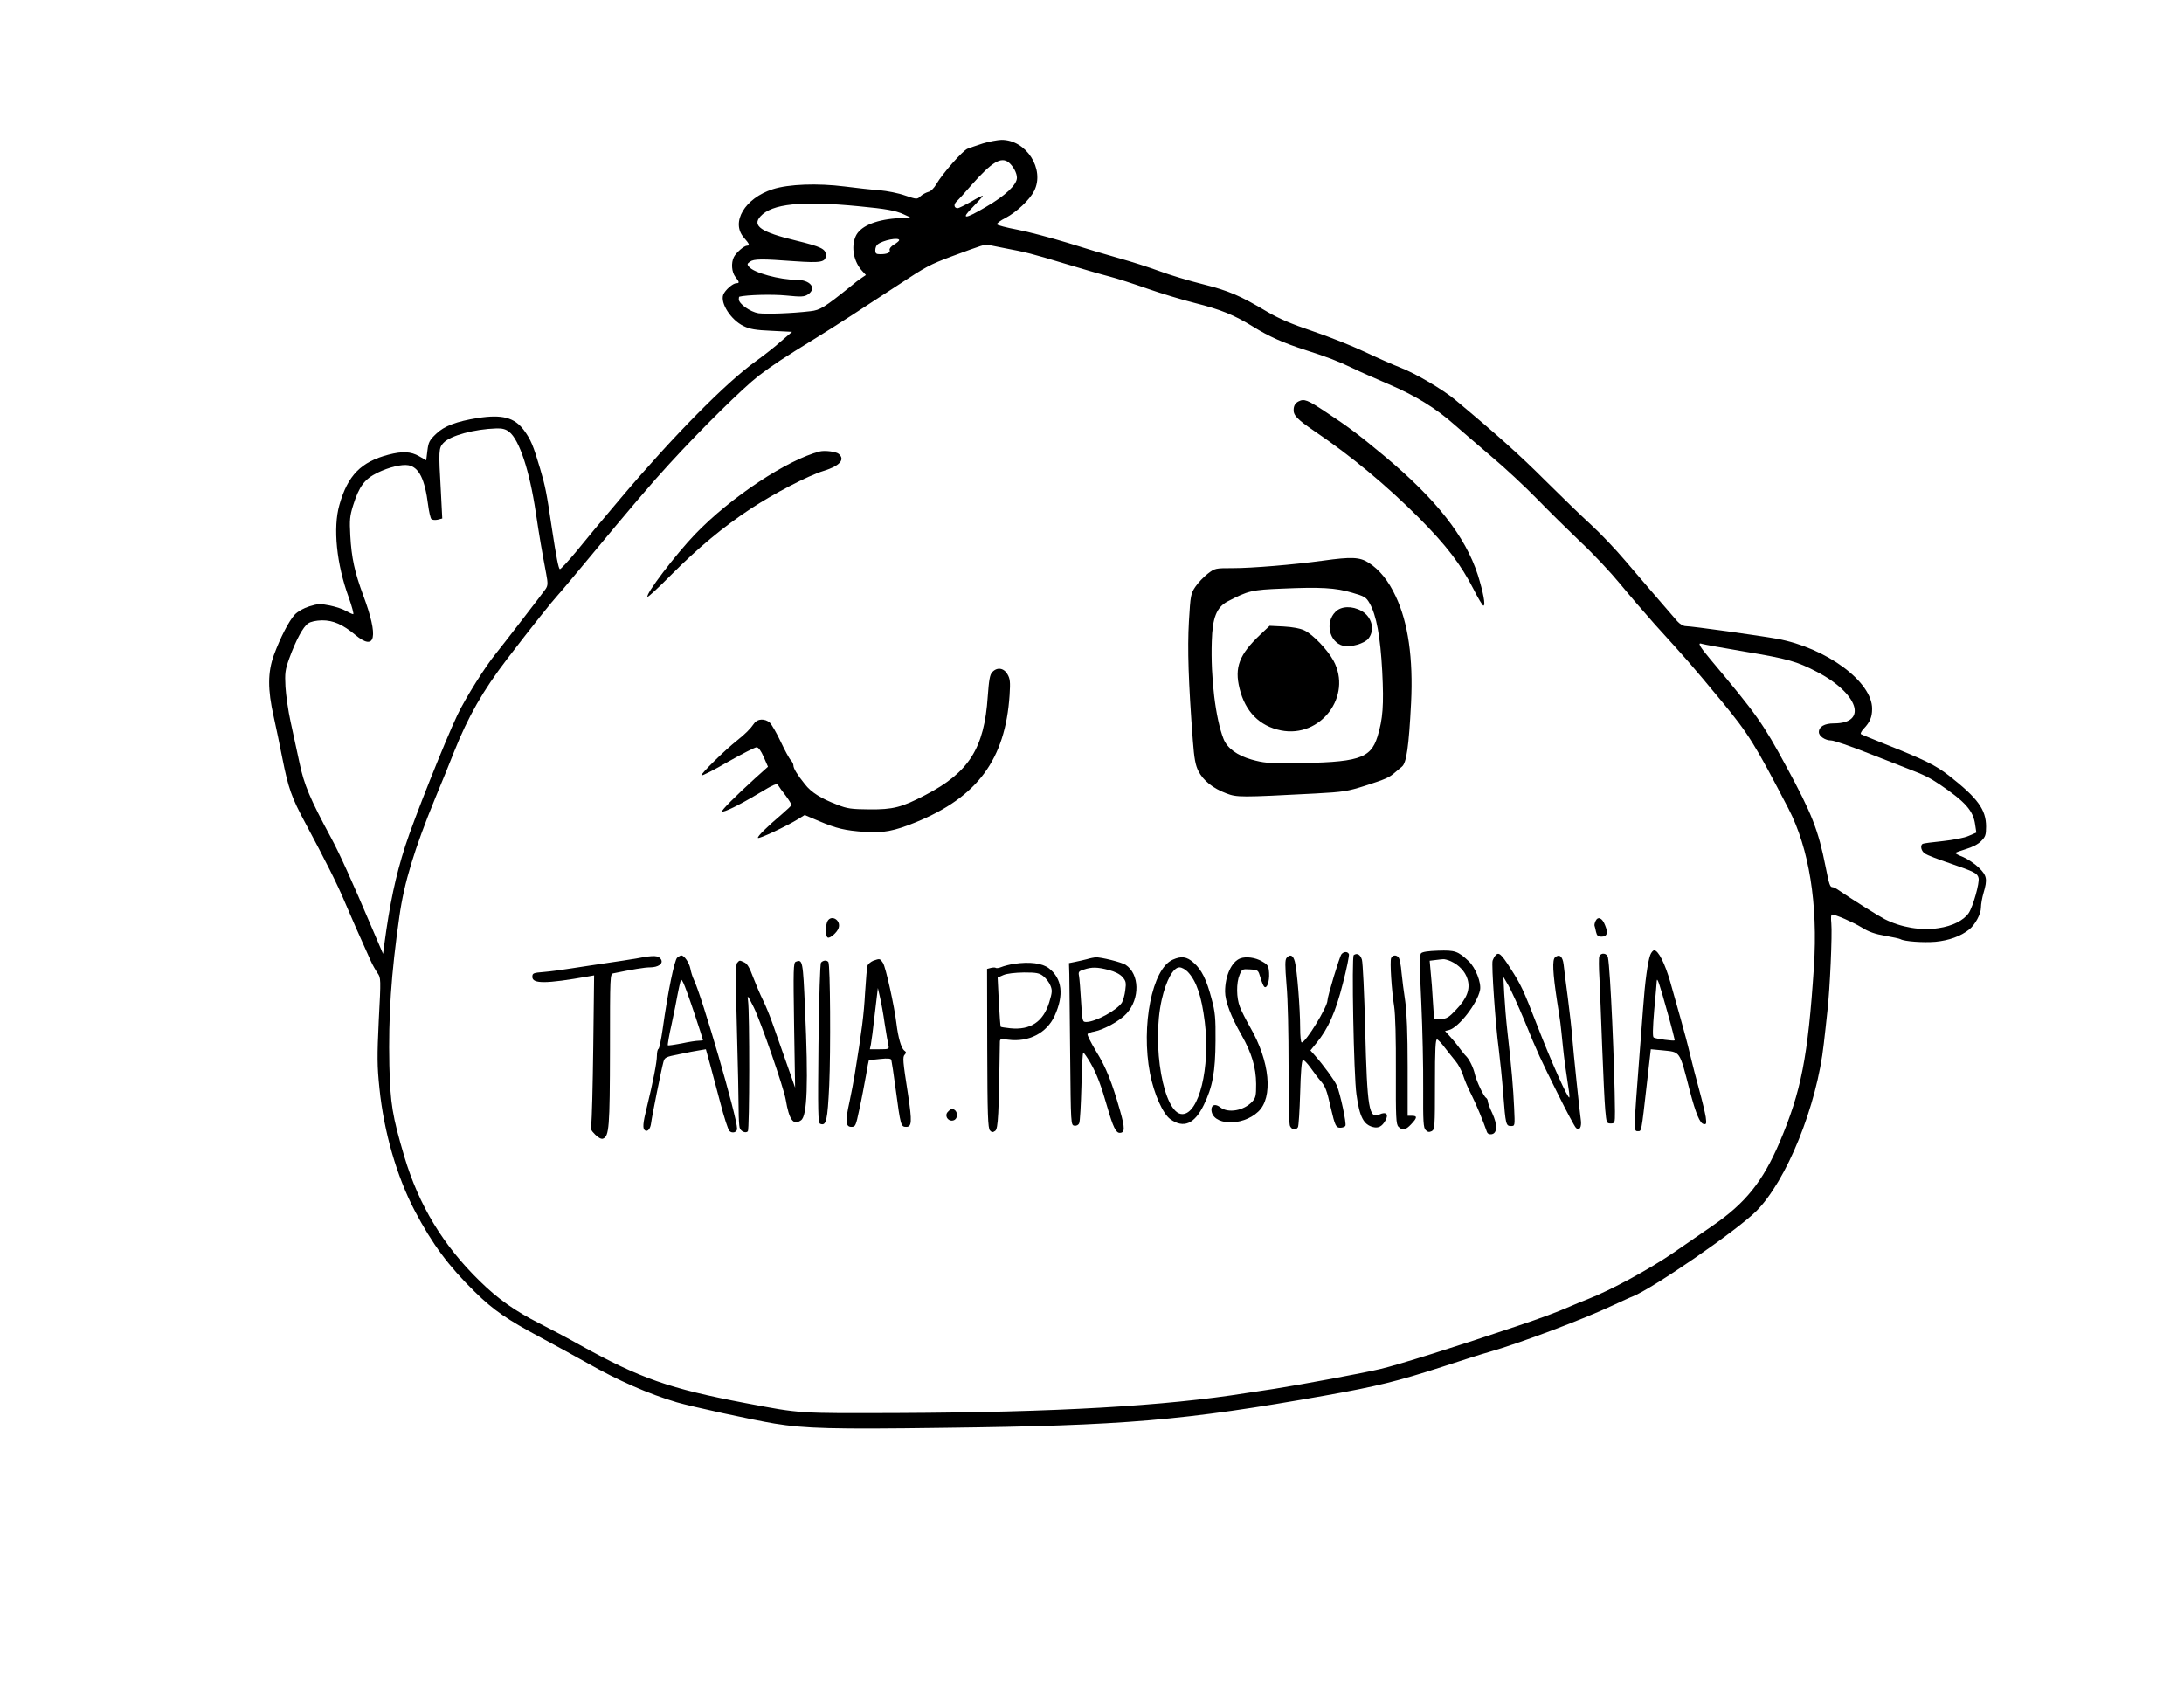 <?xml version="1.0" standalone="no"?>
<!DOCTYPE svg PUBLIC "-//W3C//DTD SVG 20010904//EN"
 "http://www.w3.org/TR/2001/REC-SVG-20010904/DTD/svg10.dtd">
<svg version="1.0" xmlns="http://www.w3.org/2000/svg"
 width="1280pt" height="1000pt" viewBox="0 0 1280 1000"
 preserveAspectRatio="xMidYMid meet">

<g transform="translate(0,1000) scale(0.1,-0.1)"
fill="#000000" stroke="none">
<path d="M5760 9159 c-36 -12 -76 -25 -90 -31 -28 -11 -147 -146 -182 -207
-14 -24 -33 -43 -48 -46 -14 -4 -34 -15 -45 -25 -20 -19 -22 -19 -90 4 -39 14
-106 27 -150 31 -44 3 -136 13 -205 22 -158 20 -328 14 -421 -16 -163 -52
-248 -194 -169 -284 33 -38 36 -47 18 -47 -18 -1 -63 -40 -77 -67 -17 -34 -13
-88 9 -116 24 -30 25 -37 6 -37 -21 0 -66 -40 -77 -67 -19 -49 45 -149 119
-184 36 -18 70 -24 165 -28 l119 -6 -64 -55 c-34 -31 -101 -83 -148 -117 -176
-126 -485 -440 -788 -798 -178 -211 -160 -190 -265 -318 -49 -59 -92 -105 -96
-103 -8 5 -21 72 -46 236 -32 216 -39 250 -70 355 -40 135 -54 168 -94 223
-56 75 -127 94 -271 72 -124 -20 -197 -47 -244 -93 -39 -37 -45 -49 -51 -98
l-7 -57 -42 24 c-48 28 -98 30 -179 9 -161 -42 -239 -121 -288 -295 -38 -133
-17 -346 55 -542 19 -54 31 -98 26 -98 -5 0 -24 9 -42 19 -18 11 -61 25 -95
32 -55 11 -69 11 -120 -5 -35 -11 -68 -30 -86 -49 -34 -37 -84 -134 -122 -237
-36 -100 -37 -201 -1 -360 14 -63 37 -173 51 -245 35 -175 53 -228 135 -380
117 -219 186 -355 230 -460 37 -88 79 -182 152 -345 11 -25 30 -58 41 -74 19
-27 20 -33 7 -275 -10 -214 -10 -266 4 -401 26 -255 102 -517 207 -717 103
-196 199 -325 352 -475 110 -108 189 -162 387 -268 85 -46 207 -112 270 -148
183 -104 361 -182 526 -231 85 -25 446 -104 574 -125 178 -29 338 -34 990 -25
1061 13 1406 42 2240 190 298 53 423 84 680 167 118 39 242 78 275 87 179 51
554 192 730 275 50 23 99 46 111 50 118 46 611 386 726 500 179 179 357 618
397 983 6 53 16 139 21 190 15 129 29 452 23 515 -3 28 -2 52 3 52 21 0 124
-45 175 -76 41 -26 79 -39 138 -49 46 -8 86 -17 90 -20 22 -13 132 -21 205
-15 79 8 147 32 197 72 35 28 69 91 69 128 0 20 7 59 15 86 24 81 20 102 -28
149 -24 23 -65 50 -90 61 -26 10 -47 21 -47 24 0 3 28 13 61 23 37 11 73 29
90 47 25 25 29 36 29 85 0 100 -49 167 -219 300 -76 59 -137 90 -381 187 -69
28 -129 52 -133 55 -5 3 2 17 16 32 36 38 49 68 49 115 3 159 -268 359 -557
412 -99 18 -501 74 -535 74 -14 0 -35 12 -50 29 -61 70 -213 247 -306 356 -56
66 -146 161 -200 210 -55 50 -175 167 -269 260 -146 146 -282 268 -528 473
-72 60 -236 156 -321 188 -39 15 -132 56 -206 91 -74 35 -212 90 -307 122
-125 42 -198 74 -265 113 -161 96 -227 124 -378 162 -80 20 -194 54 -255 77
-60 22 -166 56 -235 75 -69 19 -206 60 -304 91 -99 30 -231 65 -294 77 -64 12
-117 26 -119 31 -2 6 21 23 51 38 64 34 140 105 167 158 64 127 -46 300 -192
299 -24 -1 -73 -10 -109 -21z m152 -111 c27 -23 48 -62 48 -90 0 -41 -68 -105
-182 -171 -127 -75 -150 -74 -75 1 31 32 57 61 57 64 0 4 -30 -11 -67 -33 -37
-21 -73 -39 -80 -39 -22 0 -25 21 -7 39 11 10 51 54 89 98 119 134 172 166
217 131z m-877 -257 c158 -15 213 -25 261 -47 l39 -18 -85 -6 c-125 -10 -212
-49 -236 -107 -27 -63 -10 -148 39 -201 l22 -24 -24 -16 c-14 -9 -43 -31 -65
-50 -154 -124 -180 -140 -236 -146 -108 -13 -259 -18 -305 -12 -48 8 -115 55
-115 82 0 8 1 14 3 15 45 11 194 15 274 7 90 -9 106 -8 128 6 54 36 15 86 -68
86 -97 0 -249 41 -277 76 -12 14 -12 18 5 30 23 17 71 17 260 3 159 -11 185
-6 185 36 0 36 -28 49 -175 85 -204 49 -259 86 -208 142 67 74 240 92 578 59z
m235 -199 c0 -4 -14 -16 -31 -26 -17 -10 -28 -24 -25 -31 6 -16 -15 -25 -55
-25 -24 0 -29 4 -29 24 0 13 6 28 13 33 30 25 127 44 127 25z m620 -47 c122
-23 155 -31 350 -90 96 -29 213 -63 260 -75 47 -12 148 -45 225 -72 77 -27
202 -65 278 -84 151 -38 230 -70 340 -138 95 -59 178 -96 312 -139 128 -41
185 -63 275 -106 36 -18 130 -59 209 -93 155 -66 276 -140 386 -238 39 -34
135 -117 215 -185 80 -67 201 -180 270 -251 69 -71 184 -184 255 -252 72 -67
175 -177 230 -244 55 -67 147 -174 204 -238 195 -215 202 -222 391 -450 159
-193 195 -251 392 -630 121 -234 173 -558 149 -927 -35 -531 -75 -731 -201
-1028 -99 -231 -200 -357 -394 -490 -48 -33 -151 -104 -229 -158 -140 -96
-366 -219 -502 -272 -38 -15 -83 -33 -100 -41 -88 -38 -166 -67 -315 -117
-353 -119 -700 -228 -800 -251 -100 -24 -462 -91 -620 -116 -41 -6 -115 -17
-165 -25 -476 -76 -1117 -113 -2040 -117 -595 -2 -566 -4 -895 58 -447 85
-618 145 -970 340 -69 39 -177 96 -240 128 -143 73 -241 142 -349 248 -215
210 -356 444 -441 728 -71 241 -82 309 -88 535 -6 288 10 535 59 875 27 194
88 395 209 690 40 96 90 219 111 273 83 208 169 359 313 547 143 187 263 337
298 375 11 11 84 99 164 195 273 329 381 456 486 570 190 208 432 446 525 518
86 65 137 99 337 222 95 58 300 191 479 309 167 110 186 120 314 168 181 67
198 72 213 68 8 -2 53 -11 100 -20z m-2906 -1076 c60 -47 120 -230 156 -472
21 -140 36 -228 61 -359 11 -58 10 -70 -3 -90 -14 -21 -257 -336 -292 -379
-61 -74 -178 -260 -226 -361 -71 -150 -255 -611 -305 -767 -57 -178 -90 -334
-123 -579 l-7 -53 -59 138 c-128 301 -197 452 -246 543 -123 228 -158 310
-185 440 -15 69 -38 177 -52 240 -14 63 -27 156 -30 205 -4 80 -2 98 22 165
40 110 82 187 111 206 16 11 46 17 82 18 66 0 120 -24 194 -85 120 -100 138
-13 47 231 -50 135 -69 220 -76 351 -5 92 -3 114 17 178 35 111 67 153 142
190 68 33 143 51 182 44 62 -12 96 -82 115 -232 5 -40 14 -78 19 -83 6 -6 23
-7 37 -4 l27 7 -8 157 c-14 242 -13 256 15 286 40 43 181 81 312 85 33 1 54
-5 73 -20z m7246 -1289 c246 -41 302 -57 417 -117 244 -126 303 -303 102 -303
-56 0 -89 -19 -89 -51 0 -24 37 -49 72 -49 16 0 115 -34 221 -76 105 -41 209
-82 230 -90 92 -35 126 -52 187 -93 150 -102 195 -153 206 -235 l7 -46 -44
-19 c-26 -12 -90 -24 -153 -31 -60 -6 -113 -13 -118 -16 -16 -10 -8 -44 15
-58 12 -8 76 -33 142 -55 148 -51 164 -59 171 -87 7 -28 -33 -169 -58 -206
-30 -43 -95 -76 -177 -88 -101 -16 -220 4 -316 53 -35 18 -191 116 -267 168
-15 11 -32 19 -37 19 -16 0 -20 12 -42 122 -42 212 -80 309 -228 582 -139 257
-172 304 -448 633 -63 75 -77 100 -47 89 8 -3 123 -24 254 -46z"/>
<path d="M7610 7647 c-17 -9 -26 -22 -28 -43 -4 -37 18 -60 123 -132 216 -146
422 -318 610 -506 163 -164 246 -273 322 -421 26 -52 52 -95 57 -95 14 0 -1
79 -33 181 -73 225 -242 441 -546 695 -148 123 -212 172 -340 256 -114 76
-131 82 -165 65z"/>
<path d="M4805 7354 c-192 -49 -522 -268 -731 -485 -115 -120 -293 -354 -279
-367 3 -3 65 54 138 128 157 158 306 282 465 387 140 92 338 195 429 223 95
29 128 67 88 100 -16 13 -80 21 -110 14z"/>
<path d="M7755 6714 c-175 -24 -419 -44 -528 -44 -104 0 -106 0 -149 -33 -23
-18 -56 -52 -72 -76 -27 -40 -29 -50 -38 -204 -9 -159 -3 -356 23 -697 8 -106
15 -145 33 -180 27 -54 85 -101 163 -130 63 -24 82 -24 520 -1 168 9 191 13
295 46 121 39 138 47 171 75 12 10 32 27 44 37 26 22 40 116 53 373 13 260
-17 471 -90 625 -43 92 -95 156 -159 197 -52 33 -100 35 -266 12z m170 -188
c73 -21 82 -27 102 -62 40 -70 63 -195 74 -399 10 -199 4 -278 -28 -383 -41
-130 -112 -152 -508 -155 -128 -2 -162 2 -230 21 -84 24 -143 67 -164 121 -47
119 -76 358 -69 571 4 141 28 200 93 235 121 63 142 68 320 75 224 10 313 5
410 -24z"/>
<path d="M7827 6414 c-63 -63 -36 -179 45 -199 43 -11 125 13 148 42 40 51 21
127 -40 162 -55 31 -120 29 -153 -5z"/>
<path d="M7386 6280 c-123 -116 -152 -192 -121 -316 33 -135 117 -220 242
-245 233 -47 421 202 308 409 -35 64 -120 153 -170 177 -25 12 -70 20 -122 23
l-82 4 -55 -52z"/>
<path d="M5815 6060 c-14 -15 -19 -47 -26 -142 -20 -304 -111 -446 -366 -578
-140 -73 -189 -85 -328 -84 -104 1 -129 4 -187 27 -97 37 -154 73 -191 121
-45 56 -67 92 -67 110 0 8 -7 22 -15 30 -9 9 -35 57 -59 108 -24 51 -53 101
-64 112 -29 26 -73 24 -92 -4 -23 -33 -51 -61 -100 -100 -70 -55 -216 -198
-209 -205 4 -3 74 32 156 80 83 47 158 85 167 85 11 0 26 -20 42 -57 l25 -57
-78 -70 c-113 -103 -196 -186 -191 -192 8 -8 100 37 212 104 93 56 110 63 117
49 5 -9 25 -37 45 -62 19 -26 34 -50 32 -54 -2 -5 -25 -27 -53 -51 -94 -80
-146 -132 -143 -141 3 -9 166 67 239 112 l35 22 85 -36 c101 -43 152 -55 267
-63 106 -8 173 5 298 56 363 148 526 369 551 746 5 78 3 96 -13 123 -22 37
-61 42 -89 11z"/>
<path d="M4850 4601 c-13 -26 -13 -88 1 -96 12 -8 56 30 64 56 15 46 -43 80
-65 40z"/>
<path d="M9352 4603 c-5 -10 -8 -22 -7 -28 2 -5 6 -22 9 -37 5 -22 12 -28 32
-28 33 0 40 22 21 67 -16 42 -41 54 -55 26z"/>
<path d="M8328 4412 c-8 -9 -8 -89 2 -290 7 -152 12 -379 11 -504 -1 -193 1
-229 15 -242 12 -12 20 -13 35 -6 18 10 19 24 19 276 0 208 3 265 13 262 6 -3
27 -24 45 -49 19 -24 47 -60 63 -79 16 -19 35 -55 43 -80 8 -26 29 -77 49
-115 30 -60 70 -157 91 -218 4 -12 14 -17 28 -15 34 5 35 56 4 123 -14 29 -26
61 -26 69 0 8 -5 18 -10 21 -15 9 -57 99 -66 138 -8 37 -31 85 -50 105 -8 7
-26 30 -41 50 -15 21 -40 51 -56 68 l-28 31 24 6 c56 15 164 153 181 233 9 43
-26 132 -66 170 -64 60 -81 65 -179 62 -60 -2 -94 -7 -101 -16z m175 -46 c47
-21 85 -61 98 -106 17 -57 -3 -111 -66 -177 -43 -46 -56 -54 -90 -56 l-40 -2
-7 105 c-3 58 -9 135 -13 172 l-6 67 33 4 c18 2 39 5 46 5 7 1 27 -4 45 -12z"/>
<path d="M9672 4403 c-15 -40 -31 -157 -42 -310 -6 -73 -14 -190 -20 -260 -36
-469 -36 -463 -11 -463 22 0 20 -13 53 278 l23 202 65 -6 c111 -12 101 4 164
-239 35 -133 59 -189 80 -193 17 -4 18 1 13 41 -4 25 -21 96 -38 158 -17 63
-42 157 -54 209 -12 52 -37 145 -54 205 -17 61 -45 160 -62 220 -31 108 -70
185 -94 185 -7 0 -17 -12 -23 -27z m101 -338 c25 -88 43 -161 42 -163 -5 -5
-111 9 -123 17 -7 4 -6 51 3 161 8 85 15 162 15 170 2 26 16 -16 63 -185z"/>
<path d="M7862 4407 c-11 -13 -82 -248 -82 -271 0 -38 -127 -246 -151 -246 -5
0 -9 38 -9 84 0 113 -18 342 -31 389 -10 39 -28 47 -49 22 -9 -11 -9 -45 0
-157 8 -83 12 -284 12 -477 -1 -206 2 -341 9 -352 11 -22 34 -25 46 -6 4 6 10
97 13 201 3 121 9 191 16 193 6 2 25 -18 44 -44 19 -27 46 -63 61 -80 27 -32
35 -52 59 -158 24 -103 30 -115 55 -115 13 0 27 5 30 11 8 12 -30 189 -50 236
-13 30 -77 118 -129 177 l-26 29 35 43 c69 84 113 182 155 349 23 87 38 165
36 172 -7 17 -30 17 -44 0z"/>
<path d="M7934 4402 c-13 -9 0 -709 16 -817 18 -132 42 -177 97 -191 31 -8 53
3 73 39 20 36 4 53 -35 35 -62 -28 -72 31 -84 502 -5 206 -14 389 -19 405 -9
30 -28 41 -48 27z"/>
<path d="M8763 4398 c-6 -7 -12 -20 -15 -28 -8 -21 17 -381 36 -520 8 -63 20
-180 26 -260 14 -182 16 -190 46 -190 23 0 23 0 18 108 -5 112 -15 233 -39
442 -8 69 -16 170 -19 225 l-5 99 30 -51 c16 -28 58 -120 93 -204 80 -196 90
-217 198 -434 49 -99 96 -187 104 -195 13 -13 16 -13 25 0 5 8 7 29 4 45 -7
48 -43 392 -50 480 -3 44 -15 150 -26 235 -11 85 -23 174 -25 198 -6 47 -25
62 -50 41 -17 -14 -14 -89 12 -259 8 -52 17 -108 19 -125 2 -16 9 -79 15 -140
6 -60 18 -150 26 -198 8 -49 14 -93 12 -99 -6 -16 -107 210 -189 422 -81 209
-94 237 -157 335 -55 86 -69 98 -89 73z"/>
<path d="M9373 4394 c-3 -8 -3 -65 1 -127 3 -62 10 -242 16 -402 6 -159 14
-326 18 -370 7 -77 8 -80 32 -80 24 0 25 2 25 70 -2 265 -27 833 -41 903 -5
26 -41 31 -51 6z"/>
<path d="M3740 4384 c-41 -7 -122 -20 -180 -28 -58 -9 -150 -22 -205 -31 -55
-9 -130 -19 -167 -22 -63 -5 -68 -7 -68 -29 0 -41 79 -41 328 3 l34 6 -5 -419
c-3 -231 -8 -433 -12 -451 -6 -28 -3 -37 23 -63 18 -18 36 -28 46 -24 36 14
40 65 41 522 0 435 0 443 20 447 111 23 183 35 214 35 49 0 80 22 65 47 -14
23 -41 25 -134 7z"/>
<path d="M3969 4387 c-16 -13 -54 -196 -85 -417 -9 -63 -20 -116 -25 -118 -5
-2 -9 -20 -9 -40 0 -38 -23 -155 -59 -302 -24 -96 -26 -126 -10 -136 15 -9 31
10 35 43 4 36 61 319 72 358 8 28 13 30 93 46 46 10 100 20 120 23 l36 6 23
-83 c12 -45 40 -149 62 -232 21 -82 45 -156 53 -164 16 -16 45 -8 45 13 0 68
-208 783 -254 875 -7 14 -16 43 -20 64 -7 35 -36 77 -53 77 -5 0 -15 -6 -24
-13z m100 -325 c28 -84 51 -155 51 -158 0 -2 -11 -4 -25 -4 -14 0 -60 -7 -101
-16 -42 -8 -78 -13 -80 -11 -2 2 7 58 22 123 14 65 30 144 35 174 6 30 13 64
16 74 5 18 6 18 18 -5 7 -13 36 -93 64 -177z"/>
<path d="M8153 4384 c-8 -20 3 -190 18 -284 7 -48 11 -186 10 -382 -1 -268 1
-308 15 -322 23 -24 43 -20 75 15 36 38 36 49 4 49 l-25 0 0 288 c0 196 -5
317 -14 382 -8 52 -18 129 -22 170 -3 41 -11 81 -17 88 -13 17 -36 15 -44 -4z"/>
<path d="M6370 4378 c-19 -5 -51 -12 -70 -16 l-35 -7 2 -65 c0 -36 3 -249 5
-475 4 -407 4 -410 25 -413 12 -2 24 4 28 15 5 10 10 107 13 216 2 108 7 197
11 197 4 0 23 -28 43 -62 37 -65 61 -129 98 -258 32 -112 50 -150 72 -150 31
0 32 26 3 128 -48 169 -83 257 -141 350 -30 50 -53 95 -50 101 3 5 21 12 40
15 56 11 152 64 189 106 79 87 76 231 -6 285 -23 15 -146 46 -177 44 -8 -1
-31 -5 -50 -11z m127 -63 c38 -10 66 -24 82 -42 20 -23 22 -33 16 -77 -3 -28
-13 -61 -20 -73 -30 -45 -155 -113 -209 -113 -22 0 -23 3 -30 120 -4 66 -9
133 -12 149 -5 24 -2 29 28 38 47 16 79 15 145 -2z"/>
<path d="M6873 4375 c-120 -52 -187 -387 -133 -667 23 -119 75 -236 119 -268
78 -55 141 -29 196 83 52 106 68 195 69 377 1 133 -2 168 -23 245 -29 112 -59
173 -106 213 -39 35 -71 40 -122 17z m89 -72 c51 -55 80 -142 99 -293 33 -267
-34 -540 -132 -540 -109 0 -181 403 -120 672 26 113 67 188 104 188 13 0 35
-12 49 -27z"/>
<path d="M7270 4383 c-52 -19 -90 -102 -90 -195 0 -56 34 -146 97 -256 59
-104 84 -188 85 -285 0 -69 -2 -81 -23 -104 -49 -53 -140 -69 -186 -34 -29 23
-53 17 -53 -13 2 -93 180 -101 274 -12 89 83 69 294 -47 495 -24 42 -51 95
-60 119 -21 52 -22 141 -2 188 14 34 16 35 62 32 47 -3 47 -4 60 -47 7 -25 17
-49 22 -54 16 -16 32 31 29 80 -3 42 -6 48 -43 69 -38 22 -92 29 -125 17z"/>
<path d="M5118 4369 c-14 -6 -29 -18 -33 -27 -4 -9 -10 -82 -15 -162 -7 -127
-19 -222 -61 -480 -6 -36 -19 -106 -30 -157 -26 -116 -23 -148 11 -148 24 0
26 6 47 105 13 58 29 145 38 194 8 49 16 90 17 91 2 1 31 5 66 8 46 5 64 3 66
-6 2 -6 14 -85 26 -175 28 -209 30 -217 61 -217 33 0 35 29 11 189 -31 199
-33 221 -19 235 9 10 9 15 -4 24 -17 14 -35 75 -45 157 -12 101 -63 332 -79
356 -17 26 -18 27 -57 13z m67 -369 c9 -58 19 -115 22 -127 5 -22 2 -23 -52
-23 l-57 0 6 28 c3 15 14 95 23 179 l18 152 12 -52 c7 -29 20 -99 28 -157z"/>
<path d="M4320 4356 c-9 -12 -9 -101 -1 -393 6 -208 10 -418 10 -466 0 -49 3
-97 6 -107 7 -22 35 -34 48 -21 10 10 11 693 1 766 -6 36 -2 32 34 -40 41 -83
175 -470 187 -540 20 -120 45 -154 90 -121 36 26 43 213 23 653 -12 282 -14
292 -54 276 -14 -5 -15 -43 -10 -372 l6 -366 -49 140 c-27 77 -63 179 -80 227
-16 47 -43 113 -59 145 -16 32 -42 93 -58 135 -20 55 -35 80 -51 87 -30 14
-28 14 -43 -3z"/>
<path d="M4812 4358 c-6 -8 -11 -192 -15 -476 -4 -400 -3 -464 10 -469 36 -14
43 17 53 227 9 203 6 703 -5 721 -9 13 -31 11 -43 -3z"/>
<path d="M5945 4351 c-27 -4 -62 -13 -76 -19 -15 -6 -29 -8 -33 -5 -3 3 -15 3
-28 0 l-23 -6 1 -466 c1 -388 4 -469 16 -481 11 -12 17 -12 31 -2 17 13 21 95
27 517 0 22 2 23 49 17 119 -16 226 39 272 140 56 123 44 218 -34 279 -40 30
-112 39 -202 26z m170 -73 c15 -12 34 -36 41 -54 12 -29 11 -40 -7 -100 -35
-113 -110 -163 -228 -151 -29 3 -55 7 -56 9 -2 2 -7 67 -11 145 l-7 143 34 15
c21 9 67 14 120 15 74 0 90 -3 114 -22z"/>
<path d="M5556 3484 c-22 -21 -3 -56 27 -52 37 5 33 67 -5 68 -4 0 -14 -7 -22
-16z"/>
</g>
</svg>
